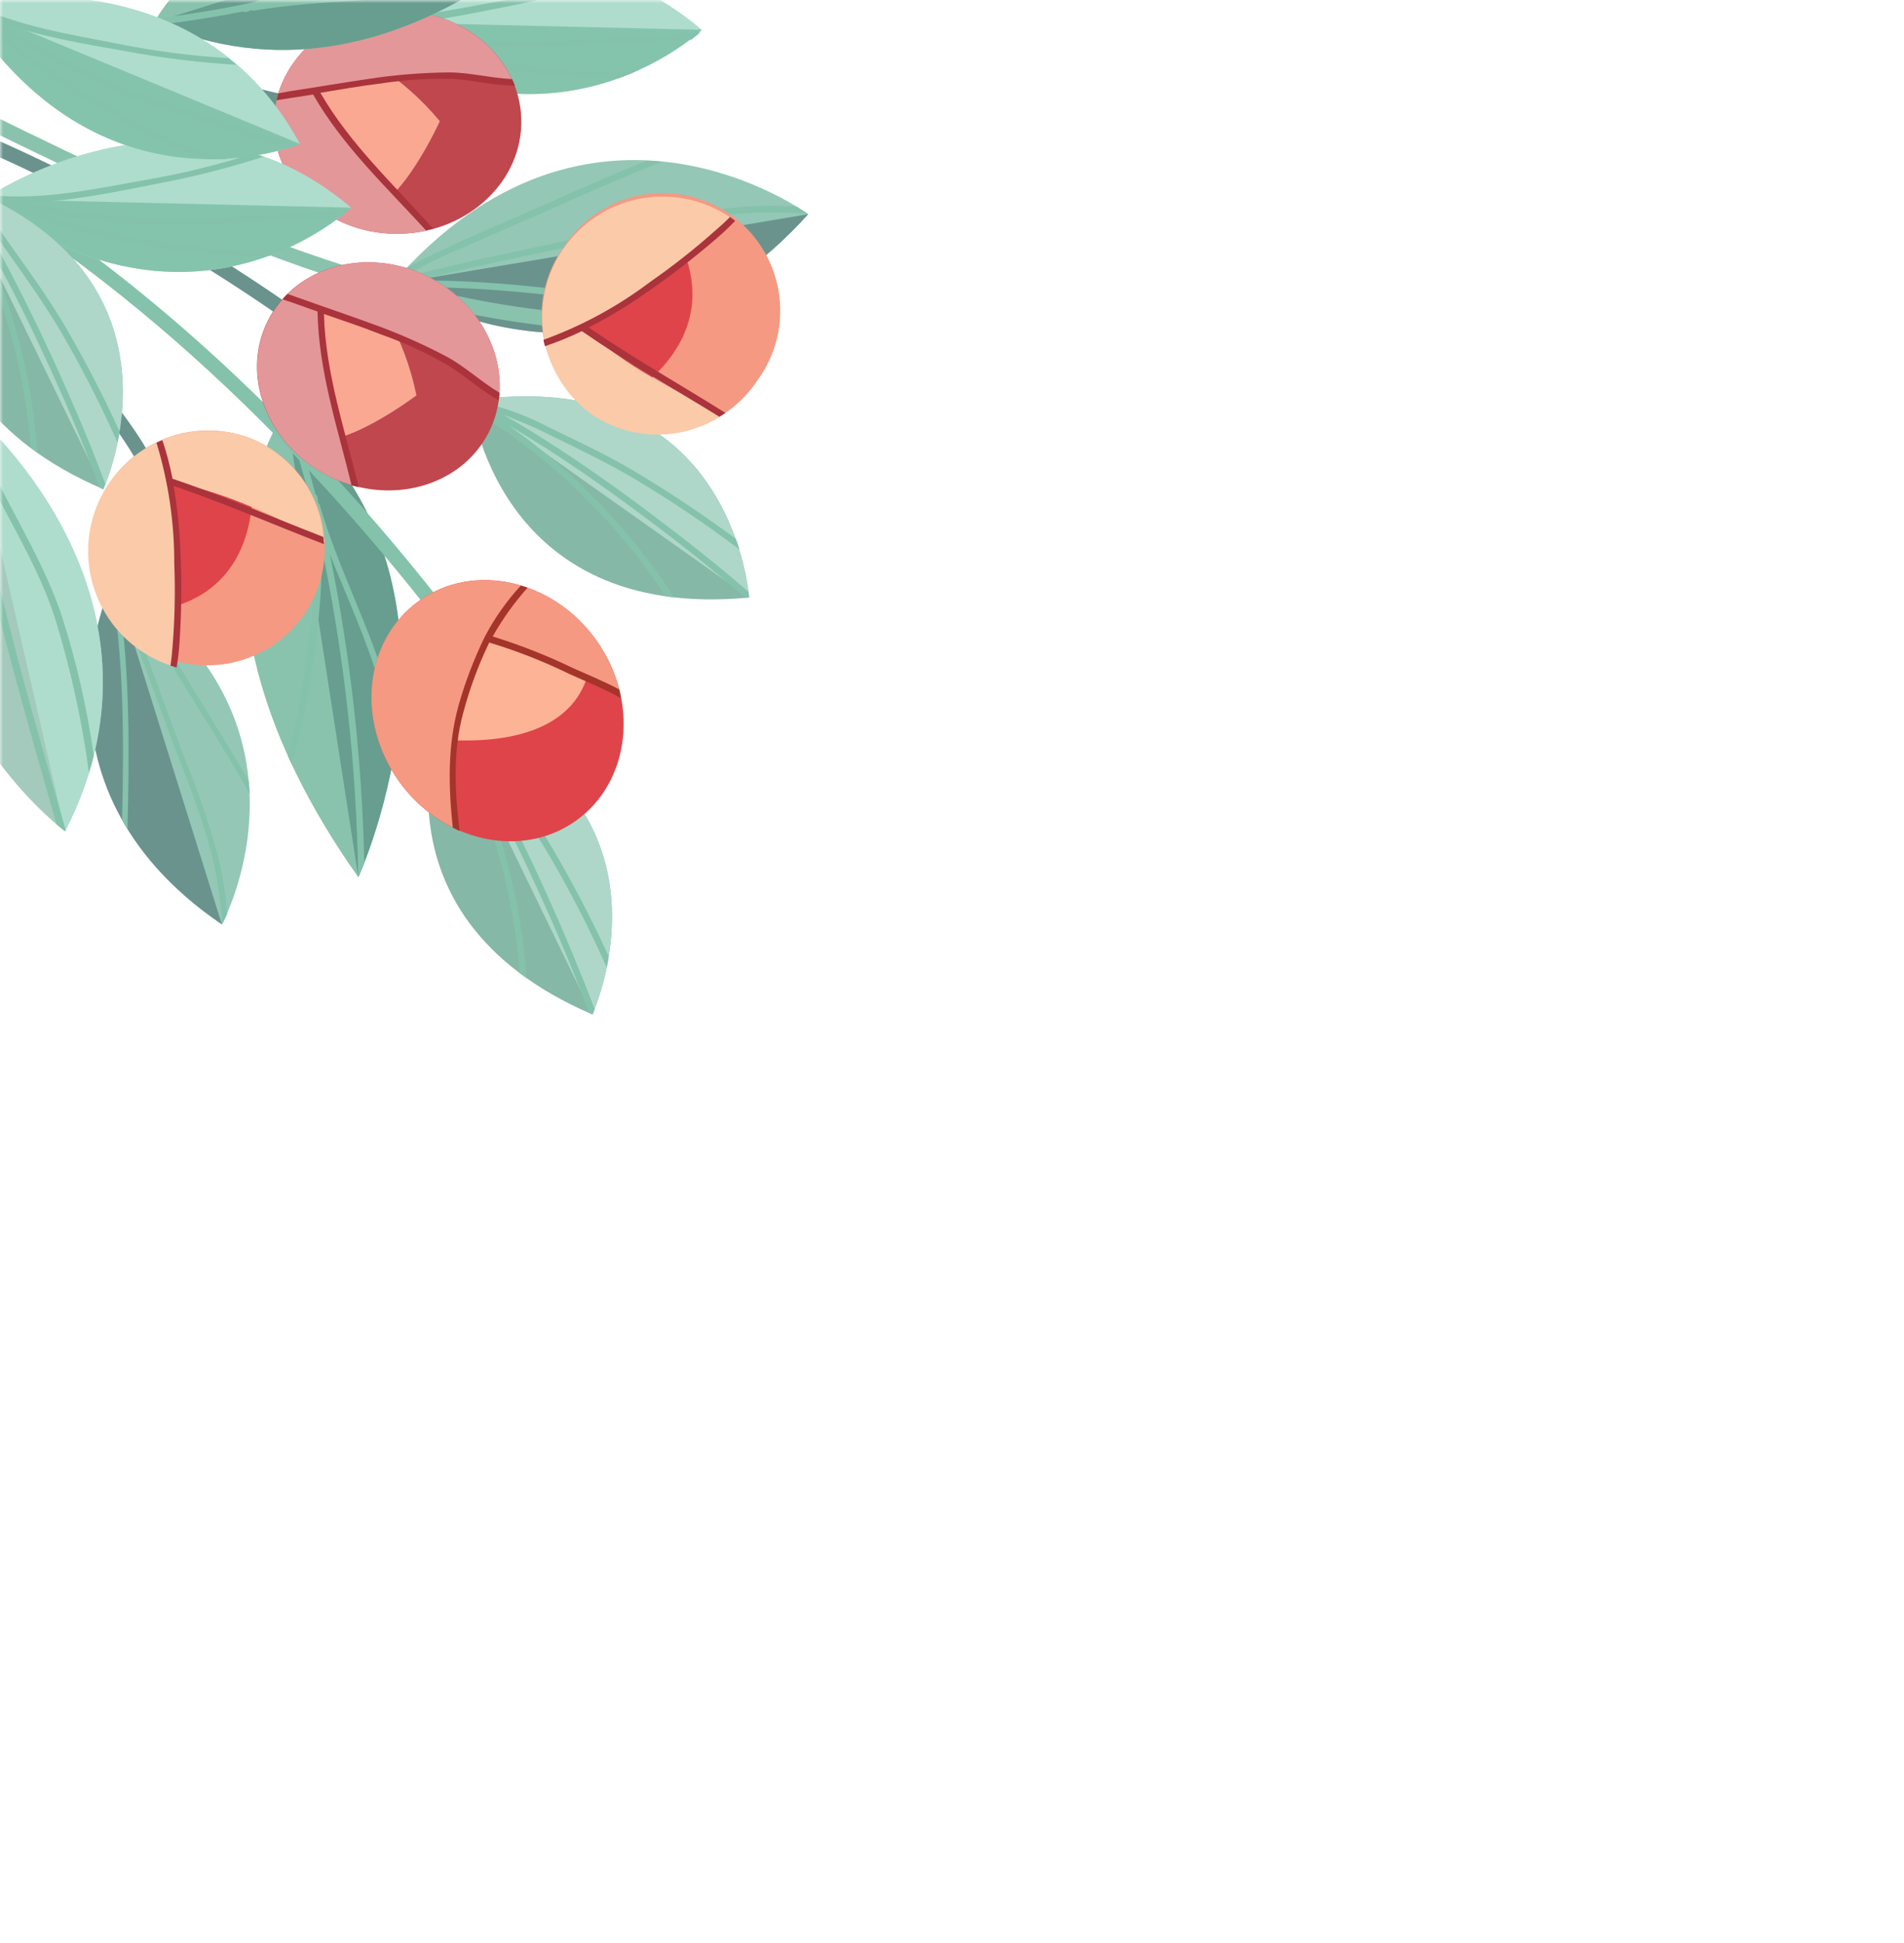 <svg width="300" height="306" viewBox="0 0 300 306" fill="none" xmlns="http://www.w3.org/2000/svg">
<mask id="mask0_7_70" style="mask-type:alpha" maskUnits="userSpaceOnUse" x="0" y="0" width="300" height="306">
<rect width="300" height="306" fill="white"/>
</mask>
<g mask="url(#mask0_7_70)">
<path d="M45.054 64.545C45.054 64.545 24.221 92.646 56.455 138.152C56.455 138.152 77.72 92.044 45.054 64.545Z" fill="#89C3AD"/>
<path d="M56.455 138.152C56.455 138.152 77.72 92.044 45.054 64.545L56.455 138.152Z" fill="#679E8F"/>
<g style="mix-blend-mode:multiply">
<path d="M50.364 79.485C50.348 79.425 50.319 79.369 50.279 79.321C50.239 79.273 50.19 79.235 50.133 79.208C50.095 78.892 50.061 78.567 50.008 78.257C49.996 78.173 49.964 78.094 49.914 78.026C49.864 77.958 49.799 77.903 49.723 77.866C48.602 73.6 47.318 69.387 45.87 65.228C45.61 64.985 45.344 64.753 45.069 64.515C45.069 64.515 44.975 64.702 44.722 65.007C46.437 69.901 47.929 74.877 49.2 79.934C50.448 89.707 48.921 99.623 47.464 109.278C46.957 112.551 46.242 115.789 45.321 118.97L45.958 120.352C46.96 117.051 47.758 113.691 48.348 110.291C49.697 102.444 50.904 94.218 50.656 86.109C54.234 103.206 56.169 120.604 56.436 138.068C56.56 137.822 56.883 137.059 57.394 135.75C57.03 119.474 55.217 103.262 51.978 87.306C54.65 94.057 57.781 100.73 59.806 107.759C60.714 110.955 61.538 114.179 62.278 117.431C62.421 116.525 62.552 115.604 62.67 114.668C62.225 112.856 61.76 111.051 61.276 109.252C58.481 99.022 53.322 89.686 50.364 79.485Z" fill="#84C2AB"/>
</g>
<path d="M61.772 44.735C61.772 44.735 96.368 68.011 127.348 33.732C127.348 33.732 93.128 8.559 61.772 44.735Z" fill="#94C7B6"/>
<path d="M61.772 44.735C61.772 44.735 96.368 68.011 127.348 33.732L61.772 44.735Z" fill="#6A938E"/>
<g style="mix-blend-mode:multiply">
<path d="M72.361 39.248C69.231 40.526 66.209 42.053 63.322 43.813C74.491 40.802 85.953 38.778 97.224 36.102C102.936 34.655 108.73 33.552 114.574 32.8C118.199 32.407 121.849 32.315 125.489 32.523C126.433 33.098 127.073 33.544 127.275 33.682C123.112 33.352 118.929 33.392 114.774 33.801C108.921 34.521 103.124 35.627 97.418 37.113C86.926 39.589 76.269 41.488 65.835 44.166C79.835 44.111 93.833 46.19 107.648 48.461C107.061 48.72 106.463 48.974 105.871 49.194C91.573 46.903 77.092 44.901 62.658 45.28C62.057 44.977 61.772 44.735 61.772 44.735C62.534 43.885 63.305 43.039 64.086 42.199C66.338 40.865 68.667 39.867 70.987 38.766C75.834 36.494 80.765 34.474 85.631 32.311C91.031 29.898 96.445 27.48 101.952 25.294C102.751 25.326 103.534 25.388 104.333 25.469C98.194 27.855 92.123 30.547 86.111 33.244C81.526 35.24 76.932 37.207 72.361 39.248Z" fill="#84C2AB"/>
</g>
<path d="M25.717 81.567C20.314 66.419 8.113 54.573 -5.399 46.384C-6.678 45.616 -5.642 43.535 -4.353 44.308C9.711 52.799 22.274 65.124 27.863 80.809C28.382 82.23 26.166 82.953 25.658 81.537L25.717 81.567Z" fill="#6A938E"/>
<path d="M59.483 61.325C39.229 44.991 16.379 31.444 -7.95 21.347C-9.71 20.608 -8.647 18.528 -6.909 19.28C17.669 29.488 40.751 43.18 61.208 59.689C61.446 59.936 61.589 60.233 61.611 60.525C61.632 60.817 61.531 61.085 61.325 61.28C61.12 61.475 60.824 61.585 60.49 61.589C60.157 61.593 59.81 61.491 59.511 61.302L59.483 61.325Z" fill="#6A938E"/>
<path d="M101.688 52.183C62.44 52.487 24.882 33.567 -10.984 15.919C-11.325 15.747 -11.597 15.474 -11.74 15.158C-11.884 14.843 -11.886 14.512 -11.748 14.238C-11.61 13.964 -11.343 13.769 -11.004 13.697C-10.665 13.625 -10.284 13.68 -9.943 13.852C25.471 31.272 62.536 50.042 101.293 49.738C103.062 49.728 103.445 52.167 101.688 52.183V52.183Z" fill="#89C3AD"/>
<path d="M57.324 19.026C38.402 18.131 19.335 9.106 1.316 1.362C-0.543 0.561 0.516 -1.509 2.357 -0.705C19.828 6.862 38.447 15.612 56.809 16.521C57.202 16.546 57.605 16.701 57.931 16.953C58.256 17.204 58.477 17.533 58.546 17.865C58.614 18.197 58.523 18.506 58.294 18.724C58.065 18.942 57.716 19.05 57.324 19.026V19.026Z" fill="#6A938E"/>
<path d="M75.897 107.08C53.233 76.118 25.774 47.911 -7.377 28.114C-8.652 27.361 -7.615 25.279 -6.336 26.047C27.189 46.057 54.914 74.447 77.843 105.814C78.727 107.024 76.786 108.28 75.897 107.08Z" fill="#84C2AB"/>
<path d="M17.886 91.109C17.886 91.109 2.148 123.257 34.962 145.586C34.962 145.586 52.366 113.537 17.886 91.109Z" fill="#94C7B6"/>
<path d="M17.886 91.109C17.886 91.109 2.148 123.257 34.962 145.586L17.886 91.109Z" fill="#6A938E"/>
<g style="mix-blend-mode:multiply">
<path d="M23.787 99.486C22.334 96.972 20.677 94.582 18.834 92.339C22.741 101.488 25.79 110.995 29.44 120.286C31.345 124.977 32.965 129.778 34.294 134.663C35.054 137.699 35.56 140.793 35.805 143.913C35.413 144.814 35.125 145.385 34.987 145.537C34.782 141.949 34.265 138.385 33.44 134.887C32.133 129.998 30.51 125.199 28.582 120.52C25.245 111.905 22.308 103.034 18.803 94.507C20.484 106.459 20.39 118.553 20.084 130.577C19.785 130.094 19.506 129.62 19.236 129.15C19.533 116.727 19.554 104.189 17.519 91.936C17.777 91.424 17.916 91.148 17.916 91.148C18.759 91.696 19.575 92.256 20.366 92.827C21.726 94.561 22.894 96.457 24.106 98.289C26.624 102.111 28.909 106.101 31.323 109.982C33.943 114.238 36.686 118.594 39.187 123.013C39.255 123.688 39.322 124.314 39.32 125.029C36.574 120.067 33.566 115.233 30.563 110.438C28.286 106.799 26.074 103.105 23.787 99.486Z" fill="#84C2AB"/>
</g>
<path d="M74.19 63.083C74.19 63.083 77.935 97.963 118.031 94.1C118.031 94.1 115.54 57.026 74.19 63.083Z" fill="#85B8A7"/>
<path d="M118.031 94.101C118.031 94.101 115.525 57.056 74.19 63.083L118.031 94.101Z" fill="#AED7C9"/>
<g style="mix-blend-mode:multiply">
<path d="M100.081 74.287C95.623 71.621 90.907 69.443 86.236 67.176C82.745 65.335 79.007 64.008 75.136 63.238C74.969 63.154 74.811 63.075 74.644 62.99L74.21 63.043C74.21 63.043 74.253 63.62 74.433 64.537C86.645 71.931 97.046 81.965 104.875 93.902C105.323 93.967 105.772 94.033 106.23 94.079C99.348 83.479 90.504 74.291 80.173 67.01C82.087 68.11 83.962 69.288 85.837 70.467C91.303 73.949 96.601 77.716 101.8 81.606C106.794 85.314 111.648 89.178 116.362 93.198C116.721 93.515 117.095 93.826 117.469 94.138L118.031 94.1C118.031 94.1 118.007 93.78 117.935 93.213C117.757 93.124 117.62 92.931 117.463 92.803C112.727 88.702 107.794 84.848 102.792 81.082C97.421 77.043 91.971 73.162 86.362 69.596C84.069 68.121 81.677 66.644 79.32 65.346C82.041 66.335 84.696 67.496 87.271 68.821C91.721 70.988 96.2 73.146 100.427 75.682C105.981 79.013 111.352 82.641 116.514 86.55C116.343 86.008 116.158 85.445 115.952 84.873C110.793 81.052 105.504 77.537 100.081 74.287Z" fill="#84C2AB"/>
</g>
<path d="M69.891 111.482C69.891 111.482 56.316 143.819 93.323 159.76C93.323 159.76 109.007 126.078 69.891 111.482Z" fill="#85B8A7"/>
<path d="M93.323 159.759C93.323 159.759 109.007 126.078 69.891 111.482L93.323 159.759Z" fill="#AED7C9"/>
<g style="mix-blend-mode:multiply">
<path d="M87.133 133.753C84.519 129.264 81.43 125.08 78.426 120.852C76.266 117.549 73.631 114.583 70.604 112.051C70.491 111.907 70.363 111.769 70.255 111.616C70.147 111.463 69.999 111.487 69.871 111.422C69.743 111.358 69.628 111.905 69.369 112.811C76.5 125.189 80.775 139.003 81.882 153.243C82.251 153.515 82.61 153.782 82.983 154.045C82.056 141.447 78.739 129.14 73.21 117.781C74.343 119.672 75.422 121.597 76.491 123.518C79.609 129.21 82.437 135.064 85.116 140.966C87.698 146.622 90.116 152.357 92.312 158.164L92.856 159.536C93.023 159.62 93.181 159.7 93.358 159.789C93.358 159.789 93.502 159.504 93.7 158.962L93.48 158.37C91.215 152.454 88.811 146.715 86.24 141.014C83.482 134.899 80.547 128.868 77.35 122.963C76.08 120.584 74.707 118.165 73.235 115.844C75.137 118.024 76.903 120.319 78.524 122.716C81.411 126.786 84.243 130.791 86.75 135.077C90.008 140.675 92.96 146.446 95.592 152.364C95.712 151.807 95.812 151.241 95.913 150.625C93.263 144.836 90.307 139.164 87.133 133.753Z" fill="#84C2AB"/>
</g>
<path d="M52.723 3.333C52.723 3.333 83.785 -18.098 110.589 4.696C110.589 4.696 85.855 28.339 52.723 3.333Z" fill="#AEDDCD"/>
<path d="M110.589 4.696C110.589 4.696 85.855 28.339 52.723 3.333L110.589 4.696Z" fill="#84C4AC"/>
<g style="mix-blend-mode:multiply">
<path d="M100.093 6.714C93.738 7.078 87.354 7.502 81.02 7.458C73.84 7.342 66.688 6.521 59.668 5.006C66.565 7.364 73.671 9.059 80.889 10.069C87.358 11.046 94.252 11.865 100.82 10.954C99.809 11.419 98.728 11.874 97.568 12.29C92.286 12.438 87.002 12.081 81.788 11.225C72.017 10.033 62.46 7.478 53.397 3.636C53.397 3.636 53.397 3.636 53.348 3.611C53.299 3.586 53.151 3.586 53.043 3.581L52.718 3.343C52.718 3.343 53.113 3.073 53.824 2.666L53.932 2.721C62.078 3.505 70.182 1.727 78.201 0.288C83.922 -0.697 89.567 -2.079 95.096 -3.849C95.623 -3.694 96.16 -3.51 96.662 -3.331C90.99 -1.475 85.205 0.016 79.342 1.134C72.812 2.435 66.06 3.833 59.39 3.99C66.531 5.525 73.8 6.386 81.101 6.561C86.794 6.653 92.523 6.232 98.213 5.914C102.26 5.695 106.317 5.53 110.351 5.095C110.069 5.335 109.595 5.738 108.943 6.248C105.96 6.387 103.012 6.531 100.093 6.714Z" fill="#84C2AB"/>
</g>
<path d="M14.983 80.701C13.891 84.175 13.847 87.894 14.858 91.393C15.868 94.893 17.888 98.017 20.664 100.375C23.44 102.734 26.85 104.222 30.467 104.654C34.084 105.085 37.748 104.442 41 102.803C44.253 101.164 46.95 98.603 48.754 95.439C50.559 92.276 51.39 88.651 51.145 85.017C50.9 81.383 49.589 77.902 47.376 75.008C45.163 72.115 42.146 69.938 38.703 68.749C36.361 67.97 33.887 67.662 31.425 67.841C28.964 68.021 26.562 68.685 24.358 69.796C22.154 70.906 20.191 72.441 18.582 74.313C16.973 76.184 15.75 78.355 14.983 80.701V80.701Z" fill="#F59982"/>
<path d="M39.49 72.575C39.49 72.575 43.86 95.752 20.655 96.587C20.655 96.587 14.952 81.375 20.757 75.144C26.562 68.913 39.49 72.575 39.49 72.575Z" fill="#DF444A"/>
<path d="M38.703 68.749C42.189 69.976 45.229 72.216 47.434 75.182C49.639 78.148 50.907 81.705 51.077 85.396C44.856 81.991 34.918 77.12 27.236 76.076C27.236 76.076 28.974 92.227 27.335 104.913C27.01 104.823 26.68 104.743 26.355 104.629C21.684 102.923 17.868 99.453 15.729 94.964C13.589 90.475 13.297 85.326 14.915 80.625C16.533 75.924 19.931 72.046 24.38 69.825C28.828 67.604 33.971 67.218 38.703 68.749Z" fill="#FBCAA9"/>
<path d="M27.456 88.674C27.471 82.255 26.527 75.87 24.657 69.73C24.953 69.583 25.279 69.451 25.58 69.319C26.25 71.306 26.785 73.337 27.184 75.396C35.265 78.097 43.068 81.522 50.951 84.567C50.989 84.932 51.018 85.317 51.036 85.696C43.139 82.656 35.375 79.251 27.353 76.53C27.95 79.999 28.312 83.504 28.437 87.021C28.648 91.657 28.603 96.302 28.303 100.933C28.221 102.334 28.062 103.728 27.828 105.111C27.503 105.022 27.178 104.932 26.858 104.832C27.023 103.793 27.12 102.743 27.197 101.709C27.545 97.373 27.632 93.02 27.456 88.674Z" fill="#AA333C"/>
<path d="M67.518 43.595C57.9 38.75 46.569 41.839 42.206 50.5C37.843 59.16 42.105 70.105 51.723 74.95C61.341 79.795 72.677 76.695 77.035 68.045C81.393 59.394 77.136 48.44 67.518 43.595Z" fill="#C0474E"/>
<path d="M48.531 69.159C48.531 69.159 43.656 50.268 48.466 47.04C53.277 43.812 60.891 49.597 60.891 49.597C63.119 53.547 64.713 57.823 65.616 62.268C65.616 62.268 53.868 71.181 48.531 69.159Z" fill="#FAA892"/>
<path d="M78.713 62.116C70.343 56.116 60.935 51.716 50.964 49.137C50.483 58.766 53.891 70.279 56.13 76.59C54.621 76.206 53.157 75.663 51.763 74.969C42.145 70.124 37.888 59.17 42.245 50.52C46.603 41.869 57.9 38.75 67.518 43.595C75.029 47.379 79.242 54.868 78.713 62.116Z" fill="#E39799"/>
<path d="M58.786 51.054C62.767 52.483 66.641 54.192 70.38 56.166C73.348 57.772 75.791 60.126 78.689 61.845C78.669 62.229 78.648 62.614 78.578 63.023C75.787 61.506 73.422 59.315 70.726 57.611C67.359 55.646 63.814 54.005 60.137 52.709C57.144 51.522 54.09 50.502 51.042 49.448C51.282 58.773 54.356 67.688 56.504 76.704C56.14 76.619 55.755 76.549 55.401 76.445C53.204 67.404 50.203 58.464 50.028 49.06L49.083 48.732C47.551 48.195 46.035 47.628 44.518 47.136C44.775 46.846 45.022 46.551 45.299 46.295C45.85 46.475 46.417 46.673 46.968 46.877C50.898 48.289 54.857 49.617 58.786 51.054Z" fill="#AA333C"/>
<path d="M66.045 94.614C57.455 100.738 56.029 113.469 62.843 123.022C69.657 132.574 82.179 135.378 90.759 129.249C99.339 123.12 100.776 110.395 93.961 100.842C87.147 91.289 74.61 88.466 66.045 94.614Z" fill="#DF444A"/>
<path d="M92.974 103.072C92.974 103.072 94.296 118.285 69.314 116.472L74.634 97.436L92.974 103.072Z" fill="#FDB396"/>
<path d="M93.942 100.832C95.835 103.462 97.154 106.459 97.815 109.631C91.061 105.934 83.969 102.89 76.636 100.541C76.636 100.541 69.028 114.909 71.803 130.521C68.219 128.836 65.132 126.253 62.843 123.021C56.019 113.414 57.426 100.723 66.045 94.614C74.664 88.505 87.103 91.254 93.942 100.832Z" fill="#F59982"/>
<path d="M72.233 111.168C73.291 107.415 74.684 103.764 76.395 100.26C77.926 97.344 79.831 94.641 82.062 92.219C82.417 92.324 82.766 92.439 83.121 92.568C81.017 94.918 79.175 97.491 77.627 100.239C81.946 101.57 86.158 103.226 90.227 105.192C92.551 106.239 95.145 107.287 97.567 108.581C97.679 109.02 97.766 109.459 97.829 109.947C95.221 108.485 92.336 107.327 89.781 106.176C85.69 104.176 81.445 102.509 77.087 101.189C75.382 104.713 74.016 108.392 73.009 112.176C71.325 118.262 71.662 124.651 72.413 130.878C72.058 130.699 71.704 130.521 71.34 130.337C70.658 123.898 70.499 117.476 72.233 111.168Z" fill="#A5342B"/>
<path d="M88.628 39.225C89.938 37.095 91.666 35.252 93.709 33.808C95.751 32.364 98.064 31.348 100.51 30.822C102.955 30.296 105.482 30.27 107.938 30.747C110.394 31.224 112.727 32.193 114.799 33.596C116.87 34.998 118.636 36.806 119.99 38.909C121.344 41.013 122.258 43.368 122.677 45.834C123.096 48.3 123.011 50.825 122.428 53.257C121.844 55.689 120.774 57.978 119.282 59.985C117.928 62.022 116.183 63.771 114.149 65.13C112.115 66.489 109.832 67.432 107.431 67.904C105.03 68.376 102.56 68.368 100.162 67.88C97.764 67.392 95.487 66.434 93.461 65.062C91.435 63.689 89.701 61.929 88.359 59.883C87.017 57.837 86.094 55.546 85.642 53.142C85.19 50.737 85.22 48.267 85.728 45.874C86.236 43.482 87.213 41.213 88.603 39.2L88.628 39.225Z" fill="#F59982"/>
<path d="M96.848 63.701C96.848 63.701 117.976 53.293 104.756 34.16C104.756 34.16 89.176 38.724 87.668 47.132C86.161 55.54 96.848 63.701 96.848 63.701Z" fill="#DF444A"/>
<path d="M93.319 65.316C96.393 67.372 100.011 68.462 103.709 68.445C107.407 68.427 111.014 67.303 114.067 65.218C107.603 62.295 97.744 57.267 92.289 51.779C92.289 51.779 106.208 43.454 115.402 34.537C115.137 34.33 114.871 34.122 114.596 33.934C110.429 31.278 105.391 30.352 100.552 31.351C95.714 32.351 91.457 35.198 88.685 39.286C85.913 43.375 84.846 48.384 85.709 53.248C86.573 58.112 89.299 62.449 93.309 65.335L93.319 65.316Z" fill="#FBCAA9"/>
<path d="M102.454 44.389C97.335 48.259 91.661 51.337 85.624 53.518C85.687 53.858 85.78 54.189 85.858 54.524C87.847 53.857 89.792 53.065 91.681 52.152C98.677 57.008 106.108 61.171 113.351 65.634C113.672 65.438 113.993 65.242 114.299 65.026C107.125 60.524 99.738 56.371 92.757 51.584C95.89 49.967 98.909 48.141 101.794 46.116C105.607 43.498 109.275 40.675 112.781 37.659C113.848 36.752 114.867 35.791 115.835 34.78C115.57 34.572 115.299 34.374 115.019 34.172C114.297 34.919 113.511 35.621 112.711 36.303C109.458 39.202 106.033 41.902 102.454 44.389V44.389Z" fill="#AA333C"/>
<path d="M62.147 1.726C51.386 2.043 42.884 10.148 43.157 19.823C43.43 29.499 52.389 37.121 63.146 36.815C73.902 36.508 82.414 28.408 82.136 18.717C81.858 9.027 72.914 1.424 62.147 1.726Z" fill="#C0474E"/>
<path d="M57.601 33.244C57.601 33.244 44.333 18.985 47.024 13.813C49.716 8.642 59.18 10.189 59.18 10.189C63 12.605 66.415 15.608 69.299 19.087C69.299 19.087 63.262 32.493 57.601 33.244Z" fill="#FAA892"/>
<path d="M80.763 12.72C70.548 11.413 60.179 12.009 50.182 14.478C54.337 23.185 62.85 31.693 67.776 36.174C66.263 36.554 64.714 36.771 63.155 36.82C52.399 37.126 43.445 29.519 43.167 19.828C42.889 10.138 51.386 2.043 62.157 1.731C70.548 1.491 77.825 6.082 80.763 12.72Z" fill="#E39799"/>
<path d="M58.011 12.437C62.198 11.793 66.426 11.449 70.662 11.407C74.034 11.403 77.343 12.305 80.675 12.454C80.832 12.804 81.004 13.149 81.135 13.5C77.956 13.49 74.833 12.682 71.665 12.431C67.771 12.311 63.874 12.55 60.025 13.143C56.829 13.533 53.653 14.08 50.472 14.612C55.151 22.694 62.054 29.083 68.235 35.997C67.865 36.095 67.5 36.207 67.125 36.29C60.875 29.439 53.982 23.006 49.338 14.88L48.342 15.044C46.744 15.3 45.141 15.517 43.568 15.798C43.658 15.424 43.742 15.059 43.847 14.705C44.429 14.603 45.011 14.501 45.632 14.37C49.755 13.757 53.878 13.045 58.011 12.437Z" fill="#AA333C"/>
<path d="M24.31 3.506C24.31 3.506 40.405 -27.587 95.424 -18.663C95.424 -18.663 63.399 20.729 24.31 3.506Z" fill="#89C3AD"/>
<path d="M95.424 -18.663C95.424 -18.663 63.399 20.729 24.31 3.506L95.424 -18.663Z" fill="#679E8F"/>
<g style="mix-blend-mode:multiply">
<path d="M40.045 1.672C39.983 1.685 39.92 1.684 39.859 1.67C39.798 1.657 39.74 1.63 39.69 1.592L38.777 1.885C38.699 1.914 38.615 1.922 38.533 1.908C38.452 1.895 38.374 1.861 38.309 1.81C33.979 2.664 29.633 3.353 25.27 3.879C24.955 3.72 24.64 3.561 24.251 3.452C24.251 3.452 24.345 3.265 24.519 2.92C29.67 2.299 34.792 1.449 39.886 0.371C49.187 -2.829 57.455 -8.535 65.476 -14.094C68.216 -15.976 70.832 -18.034 73.307 -20.254C73.809 -20.273 74.307 -20.281 74.83 -20.289C72.303 -17.942 69.637 -15.75 66.845 -13.725C60.389 -9.068 53.509 -4.402 46.184 -0.985C63.088 -5.297 79.543 -11.208 95.326 -18.638C95.143 -18.422 94.594 -17.773 93.664 -16.761C78.881 -9.928 63.519 -4.424 47.76 -0.315C55.047 -0.938 62.377 -1.008 69.578 -2.292C72.859 -2.877 76.119 -3.55 79.358 -4.312C78.603 -3.792 77.832 -3.267 77.042 -2.752C75.201 -2.363 73.367 -1.991 71.543 -1.635C61.2 0.397 50.52 -0.109 40.045 1.672Z" fill="#84C2AB"/>
</g>
<path d="M-5.046 64.231C-5.046 64.231 29.8 92.816 10.25 130.916C10.25 130.916 -24.674 105.032 -5.046 64.231Z" fill="#A4CABD"/>
<path d="M-5.046 64.231C-5.046 64.231 29.8 92.816 10.25 130.916L-5.046 64.231Z" fill="#AEDDCD"/>
<g style="mix-blend-mode:multiply">
<path d="M-5.851 74.943C-5.852 73.647 -5.789 72.371 -5.707 71.08C-5.666 70.607 -5.54 69.843 -5.439 69.03C-5.506 68.158 -5.587 67.29 -5.659 66.452C-5.696 66.348 -5.695 66.235 -5.658 66.132C-5.67 65.986 -5.674 65.839 -5.671 65.693C-5.443 65.24 -5.279 64.768 -5.056 64.3C-5.056 64.3 -4.859 64.399 -4.564 64.721L-4.557 65.465C-4.331 66.013 -4.207 66.598 -4.192 67.191C-0.431 77.414 6.168 86.439 9.697 96.879C12.023 104.099 13.721 111.506 14.774 119.018C14.55 119.905 14.296 120.801 14.022 121.712C12.906 113.416 11.103 105.228 8.631 97.23C5.504 87.659 -0.382 79.376 -4.22 70.138C-3.34 79.539 -1.05 88.639 1.294 97.927C4.077 108.916 7.225 119.818 10.349 130.719L10.25 130.916C10.25 130.916 9.748 130.54 8.907 129.833C5.911 119.34 2.909 108.858 0.204 98.303C-1.868 90.706 -3.529 83.003 -4.772 75.227C-4.7 80.082 -4.36 84.928 -3.754 89.745C-2.862 98.684 -2.442 107.665 -2.496 116.648C-2.864 116.08 -3.232 115.488 -3.585 114.866C-3.603 107.552 -3.829 100.257 -4.513 92.966C-5.102 86.956 -5.809 80.986 -5.851 74.943Z" fill="#84C2AB"/>
</g>
<path d="M-2.5 31.347C-2.5 31.347 28.542 9.907 55.322 32.7C55.322 32.7 30.671 56.373 -2.5 31.347Z" fill="#AEDDCD"/>
<path d="M-6.175 0.528C-6.175 0.528 30.513 -8.261 47.259 22.662C47.259 22.662 15.725 35.841 -6.175 0.528Z" fill="#AEDDCD"/>
<path d="M55.322 32.7C55.322 32.7 30.671 56.373 -2.5 31.347L55.322 32.7Z" fill="#84C4AC"/>
<path d="M47.259 22.662C47.259 22.662 15.725 35.841 -6.175 0.528L47.259 22.662Z" fill="#84C4AC"/>
<g style="mix-blend-mode:multiply">
<path d="M44.871 34.727C38.511 35.102 32.126 35.526 25.792 35.481C18.616 35.359 11.469 34.539 4.451 33.034C11.351 35.383 18.458 37.075 25.676 38.088C32.136 39.059 39.029 39.879 45.608 38.973C44.591 39.448 43.505 39.888 42.355 40.308C37.074 40.456 31.789 40.1 26.575 39.244C16.8 38.05 7.241 35.493 -1.825 31.65C-1.914 31.605 -2.037 31.629 -2.131 31.619C-2.224 31.609 -2.367 31.5 -2.465 31.377C-2.564 31.253 -2.07 31.107 -1.359 30.7C-1.321 30.714 -1.285 30.733 -1.251 30.754C6.91 31.534 15.004 29.75 23.018 28.321C28.741 27.337 34.389 25.951 39.918 24.175C40.44 24.339 40.981 24.513 41.484 24.692C35.799 26.519 30.003 27.976 24.13 29.054C17.6 30.355 10.848 31.753 4.119 31.88C11.259 33.415 18.528 34.276 25.83 34.451C31.528 34.558 37.257 34.137 42.946 33.819C46.984 33.595 51.056 33.426 55.079 32.985C54.807 33.23 54.333 33.633 53.671 34.139C50.757 34.41 47.809 34.554 44.871 34.727Z" fill="#84C2AB"/>
</g>
<g style="mix-blend-mode:multiply">
<path d="M36.781 20.78C30.715 18.834 24.608 16.924 18.717 14.597C12.069 11.892 5.699 8.548 -0.302 4.611C5.285 9.292 11.302 13.436 17.668 16.986C23.341 20.223 29.474 23.476 35.936 25.006C34.816 25.082 33.645 25.1 32.421 25.077C27.442 23.308 22.643 21.069 18.089 18.388C9.404 13.746 1.412 7.911 -5.655 1.054C-5.722 0.98 -5.846 0.958 -5.929 0.915C-6.013 0.872 -6.107 0.719 -6.154 0.568C-6.201 0.418 -5.688 0.459 -4.878 0.337C-4.848 0.364 -4.82 0.394 -4.796 0.426C2.533 4.099 10.725 5.358 18.714 6.918C24.407 8.066 30.174 8.812 35.971 9.152C36.399 9.493 36.841 9.851 37.245 10.199C31.284 9.851 25.353 9.117 19.487 8.003C12.927 6.858 6.126 5.725 -0.195 3.415C5.91 7.424 12.378 10.85 19.124 13.649C24.399 15.806 29.894 17.481 35.314 19.239C39.16 20.488 43.019 21.799 46.931 22.84C46.588 22.971 46.001 23.176 45.201 23.408C42.385 22.61 39.584 21.68 36.781 20.78Z" fill="#84C2AB"/>
</g>
<path d="M-7.266 28.774C-7.266 28.774 -20.771 61.147 16.271 77.043C16.271 77.043 31.905 43.337 -7.266 28.774Z" fill="#85B8A7"/>
<path d="M16.27 77.043C16.27 77.043 31.905 43.337 -7.266 28.775L16.27 77.043Z" fill="#AED7C9"/>
<g style="mix-blend-mode:multiply">
<path d="M10.051 51.046C7.382 46.543 4.328 42.389 1.324 38.16C-0.845 34.862 -3.487 31.901 -6.518 29.373C-6.626 29.22 -6.754 29.082 -6.862 28.929C-6.97 28.776 -7.118 28.8 -7.246 28.735C-7.374 28.671 -7.489 29.218 -7.743 30.138C-0.584 42.486 3.715 56.28 4.839 70.507C5.208 70.779 5.567 71.046 5.95 71.314C4.99 58.717 1.634 46.419 -3.937 35.079C-2.789 36.965 -1.71 38.89 -0.651 40.806C2.483 46.493 5.31 52.347 8.004 58.245C10.586 63.901 13.009 69.625 15.21 75.448C15.377 75.902 15.558 76.351 15.754 76.82C15.921 76.904 16.078 76.983 16.256 77.072C16.256 77.072 16.399 76.787 16.598 76.246L16.378 75.653C14.187 69.787 11.729 64.032 9.148 58.327C6.385 52.222 3.445 46.2 0.258 40.276C-1.012 37.897 -2.405 35.468 -3.882 33.157C-1.969 35.33 -0.198 37.624 1.422 40.024C4.313 44.084 7.156 48.095 9.667 52.37C12.927 57.976 15.879 63.755 18.51 69.682C18.625 69.135 18.73 68.559 18.831 67.943C16.195 62.124 13.225 56.457 10.051 51.046Z" fill="#84C2AB"/>
</g>
</g>
</svg>
